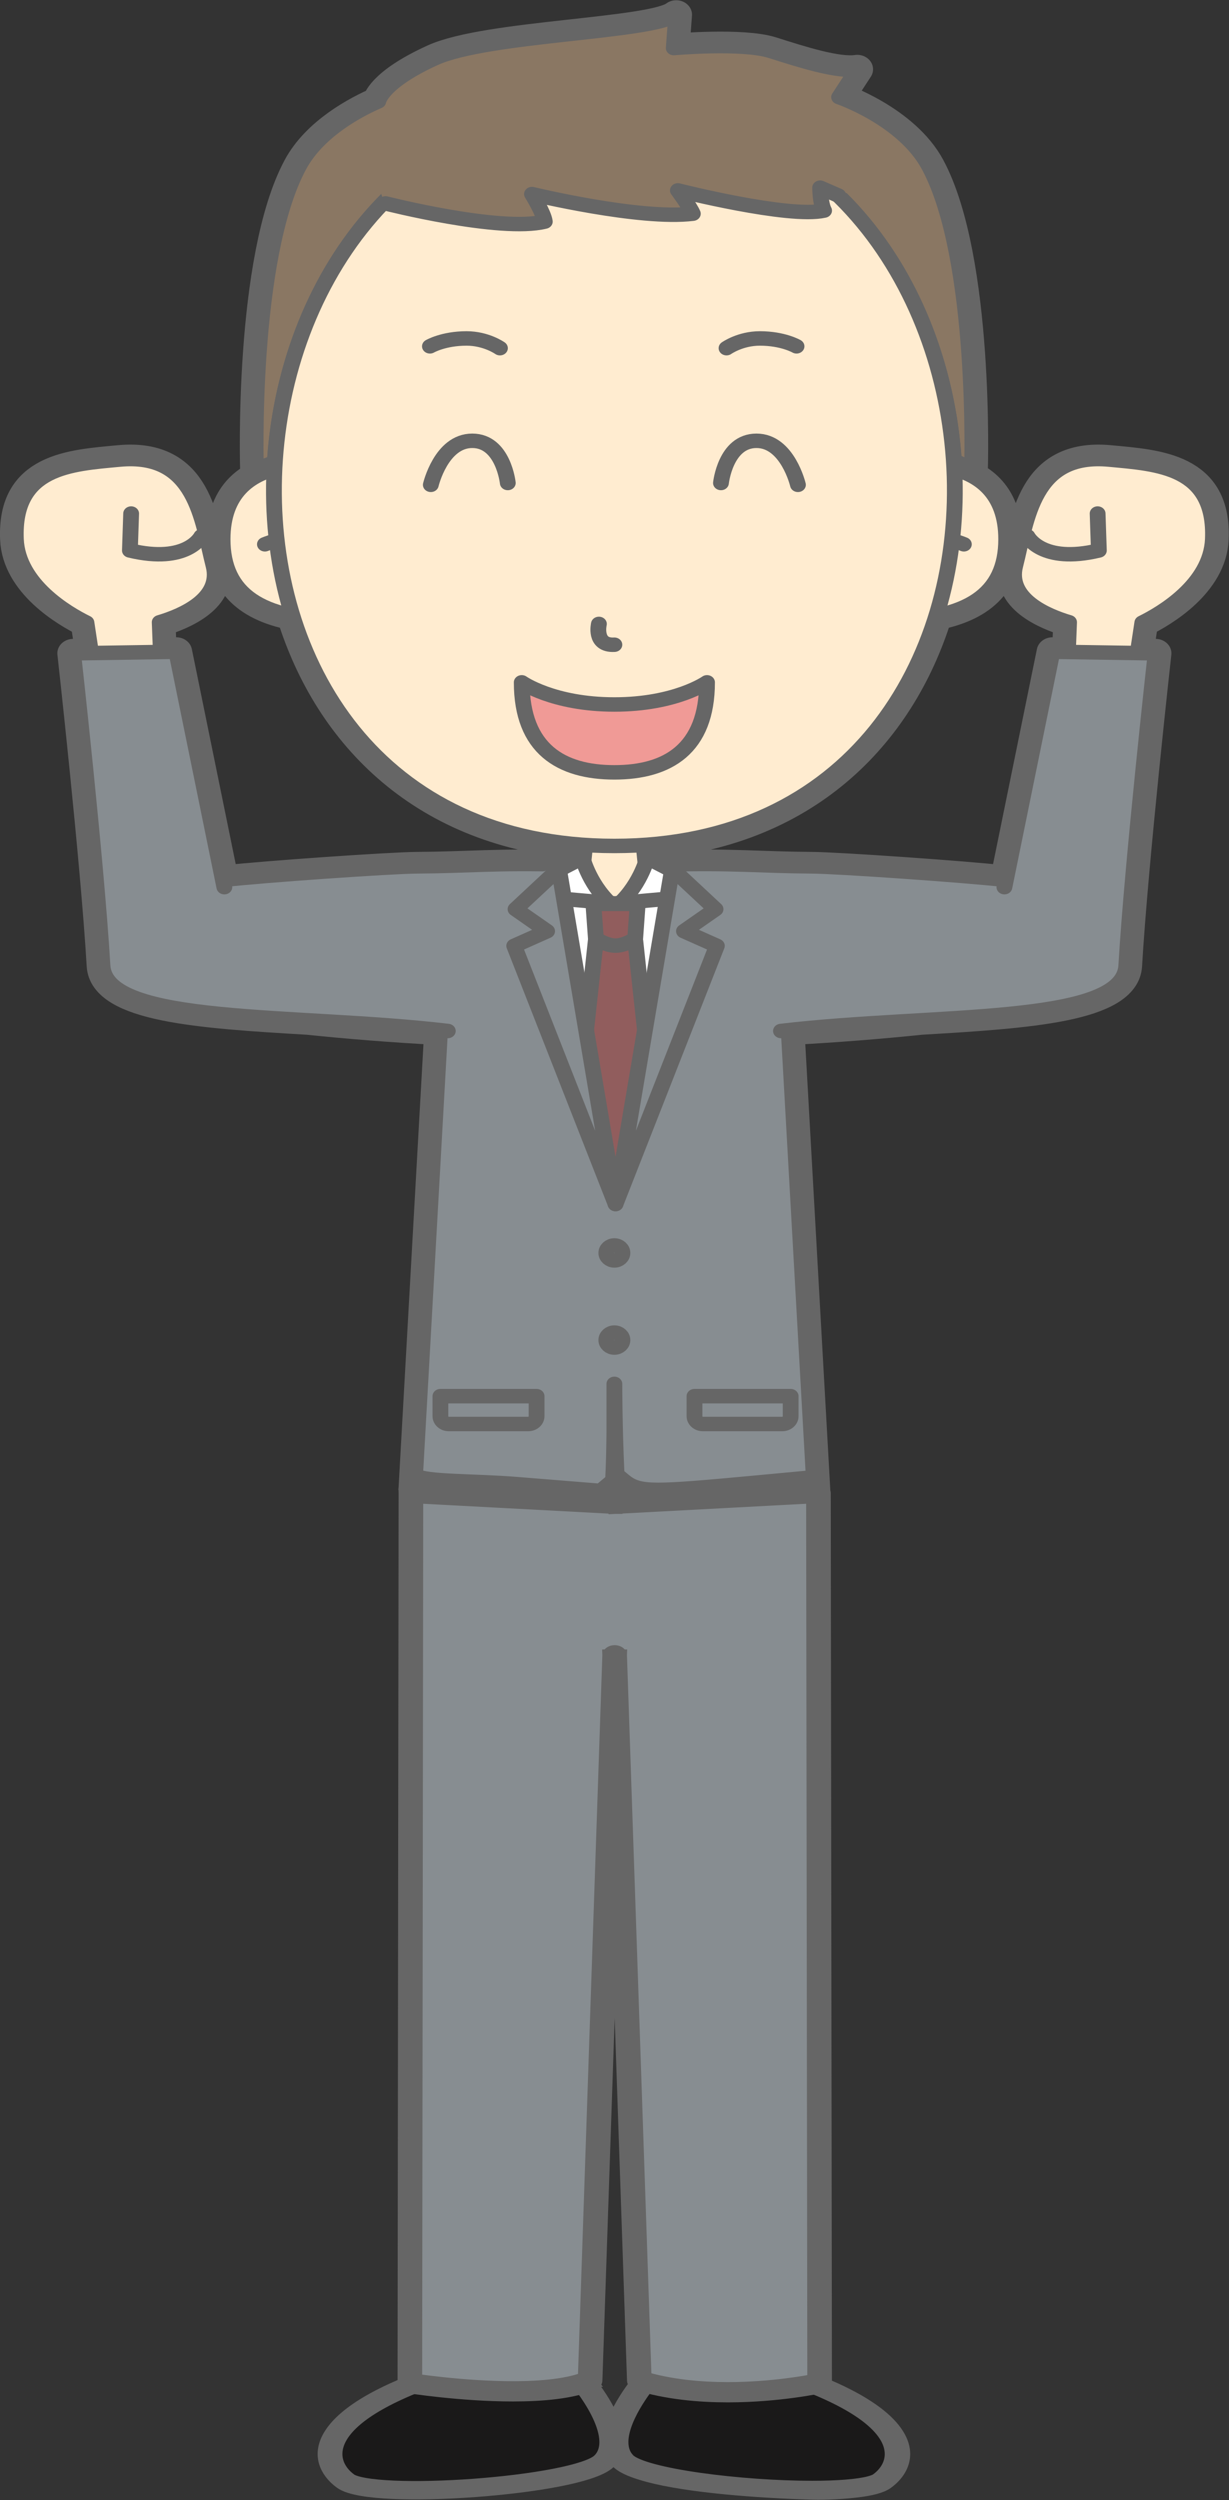 <?xml version="1.0" encoding="UTF-8" standalone="no"?>
<svg
   xmlns:dc="http://purl.org/dc/elements/1.1/"
   xmlns:cc="http://creativecommons.org/ns#"
   xmlns:rdf="http://www.w3.org/1999/02/22-rdf-syntax-ns#"
   xmlns:svg="http://www.w3.org/2000/svg"
   xmlns="http://www.w3.org/2000/svg"
   version="1.1"
   id="svg5653"
   viewBox="0 0 726.303 1477.319"
   height="416.932mm"
   width="204.979mm">
  <rect x="0" y="0" width="726.303" height="1477.319" fill="#333333" stroke="none"/>
  <defs
     id="defs5655">
    <clipPath
       id="Clip_1">
      <path
         d="m 324,-9.971 0,422.471 -328,0 0,-422.471 328,0 z"
         id="path6546" />
    </clipPath>
    <clipPath
       id="Clip_1-0">
      <path
         d="m 0.06,0.872 189.44,0 0,377.068 -189.44,0 z"
         id="path7146" />
    </clipPath>
    <clipPath
       id="Clip_2">
      <path
         d="m 0.06,0.872 189.44,0 0,377.068 -189.44,0 z"
         id="path7149" />
    </clipPath>
    <clipPath
       id="Clip_3">
      <path
         d="m 0.06,0.872 189.44,0 0,377.068 -189.44,0 z"
         id="path7152" />
    </clipPath>
    <clipPath
       id="Clip_1-74">
      <path
         id="path4391"
         d="m 324,-9.971 0,422.471 -328,0 0,-422.471 328,0 z" />
    </clipPath>
    <clipPath
       id="Clip_1-7">
      <path
         d="m 0.06,0.872 189.44,0 0,377.068 -189.44,0 z"
         id="path5423" />
    </clipPath>
    <clipPath
       id="Clip_2-0">
      <path
         d="m 0.06,0.872 189.44,0 0,377.068 -189.44,0 z"
         id="path5426" />
    </clipPath>
    <clipPath
       id="Clip_3-7">
      <path
         d="m 0.06,0.872 189.44,0 0,377.068 -189.44,0 z"
         id="path5429" />
    </clipPath>
  </defs>
  <g
     transform="translate(1573.195,-81.007)"
     id="layer1">
    <g
       transform="translate(-738.6,290.672)"
       id="g7617">
      <g
         transform="matrix(0.564,0,0,0.534,32.673,191.408)"
         id="g5641">
        <g
           id="Layer_1-4"
           transform="translate(-703.424,-191.242)">
          <g
             id="g5432"
             clip-path="url(#Clip_1-7)"
             transform="matrix(3.55,0,0,3.032,-119.495,-415.628)" />
          <g
             transform="matrix(2.333,0,0,2.138,-603.281,638.438)"
             id="g7931">
            <g
               id="Layer_1"
               transform="matrix(1.773,0,0,1.872,-104.156,-561.432)">
              <g
                 id="g6549"
                 clip-path="url(#Clip_1)">
                <path
                   id="path6551"
                   d="m 158.531,395.631 0,-12.455 c 0.001,0.464 0.008,5.593 0.158,12.454 z m 125.4,-268.038 c -19.534,-2.008 -20.897,16.688 -23.861,29.364 -2.127,9.099 7.842,13.718 13.643,15.602 l -0.295,8.225 -3.918,-0.067 -11.8,63.123 c -0.096,-0.015 -0.19,-0.04 -0.288,-0.053 -10.01,-1.24 -42.35,-3.692 -48.939,-3.731 -12.932,-0.077 -20.141,-1.028 -37.071,-0.482 l 0.694,1.059 -5.23,-2.954 c 0,0 -0.139,0.589 -0.454,1.543 l -0.475,-5.084 c 40.398,-2.936 64.607,-29.931 74.138,-63.384 11.887,-2.596 17.709,-9.378 17.709,-21.143 0,-12.332 -6.428,-17.419 -13.139,-19.376 -0.035,-0.814 -0.077,-1.629 -0.126,-2.442 0,0.006 0.001,0.012 0.001,0.018 2.962,1.56 4.622,2.418 4.622,2.418 0,0 1.676,-58.173 -10.885,-83.717 -6.423,-13.064 -22.798,-19.134 -22.798,-19.134 l 4.599,-7.7 c -5.095,0.84 -14.56,-2.516 -21.839,-5.031 -7.281,-2.516 -24.645,-0.839 -24.645,-0.839 l 0.621,-9.224 C 168.371,9.617 126.456,9.982 112.954,16.69 99.453,23.396 98.726,28.542 98.726,28.542 93.81,30.868 83.419,36.728 78.608,46.512 66.047,72.056 67.724,130.229 67.724,130.229 c 0,0 1.726,-0.685 4.795,-1.937 -0.037,0.647 -0.072,1.295 -0.1,1.943 -6.711,1.957 -13.138,7.044 -13.138,19.376 0,11.765 5.823,18.547 17.708,21.142 9.531,33.454 33.741,60.449 74.138,63.385 l -0.418,4.475 c -0.177,-0.584 -0.26,-0.934 -0.26,-0.934 l -5.628,3.179 0.842,-1.284 c -16.932,-0.546 -24.14,0.405 -37.072,0.482 -6.59,0.039 -38.928,2.491 -48.938,3.731 -0.098,0.013 -0.192,0.038 -0.289,0.053 l -11.8,-63.123 -3.918,0.067 -0.294,-8.225 c 5.8,-1.884 15.769,-6.503 13.642,-15.602 -2.964,-12.676 -4.327,-31.372 -23.86,-29.364 -12.281,1.262 -26.974,2.061 -26.212,21.99 0.479,12.515 12.952,20.436 17.875,23.084 l 1.17,8.416 -4.541,0.077 c 0,0 5.874,57.418 7.432,86.364 0.621,11.548 24.554,13.343 52.019,15.092 10.077,1.142 21.557,2.163 33.491,2.841 l -7.577,147.323 c 0,0 1.589,0.22 4.183,0.544 l -3.28,237.487 22.167,0.339 24.43,-207.974 4.24,-1.578 4.241,1.578 24.431,207.974 22.168,-0.339 -3.28,-237.487 c 2.593,-0.324 4.181,-0.544 4.181,-0.544 l -7.577,-147.323 c 11.935,-0.678 23.415,-1.699 33.492,-2.841 27.465,-1.749 51.398,-3.544 52.02,-15.092 1.558,-28.946 7.432,-86.364 7.432,-86.364 l -4.541,-0.077 1.17,-8.416 c 4.923,-2.648 17.395,-10.569 17.875,-23.084 0.761,-19.929 -13.931,-20.728 -26.212,-21.99 M 100.853,677.981 c -6.641,6.327 -2.546,8.354 -2.546,8.354 l 31.846,0 0,-14.285 c 0,0 -20.955,-2.018 -29.3,5.931 m 115.944,0 c -8.346,-7.949 -29.301,-5.931 -29.301,-5.931 l 0,14.285 31.847,0 c 0,0 4.094,-2.027 -2.546,-8.354"
                   style="fill:#666666" />
                <path
                   id="path6553"
                   d="m 158.531,395.631 0,-12.455 c 0.001,0.464 0.008,5.593 0.158,12.454 l -0.158,10e-4 z m 125.4,-268.038 c -19.534,-2.008 -20.897,16.688 -23.861,29.364 -2.127,9.099 7.842,13.718 13.643,15.602 l -0.295,8.225 -3.918,-0.067 -11.8,63.123 c -0.096,-0.015 -0.19,-0.04 -0.288,-0.053 -10.01,-1.24 -42.35,-3.692 -48.939,-3.731 -12.932,-0.077 -20.141,-1.028 -37.071,-0.482 l 0.694,1.059 -5.23,-2.954 c 0,0 -0.139,0.589 -0.454,1.543 l -0.475,-5.084 c 40.398,-2.936 64.607,-29.931 74.138,-63.384 11.887,-2.596 17.709,-9.378 17.709,-21.143 0,-12.332 -6.428,-17.419 -13.139,-19.376 -0.035,-0.814 -0.077,-1.629 -0.126,-2.442 0,0.006 0.001,0.012 0.001,0.018 2.962,1.56 4.622,2.418 4.622,2.418 0,0 1.676,-58.173 -10.885,-83.717 -6.423,-13.064 -22.798,-19.134 -22.798,-19.134 l 4.599,-7.7 c -5.095,0.84 -14.56,-2.516 -21.839,-5.031 -7.281,-2.516 -24.645,-0.839 -24.645,-0.839 l 0.621,-9.224 C 168.371,9.617 126.456,9.982 112.954,16.69 99.453,23.396 98.726,28.542 98.726,28.542 93.81,30.868 83.419,36.728 78.608,46.512 66.047,72.056 67.724,130.229 67.724,130.229 c 0,0 1.726,-0.685 4.795,-1.937 -0.037,0.647 -0.072,1.295 -0.1,1.943 -6.711,1.957 -13.138,7.044 -13.138,19.376 0,11.765 5.823,18.547 17.708,21.142 9.531,33.454 33.741,60.449 74.138,63.385 l -0.418,4.475 c -0.177,-0.584 -0.26,-0.934 -0.26,-0.934 l -5.628,3.179 0.842,-1.284 c -16.932,-0.546 -24.14,0.405 -37.072,0.482 -6.59,0.039 -38.928,2.491 -48.938,3.731 -0.098,0.013 -0.192,0.038 -0.289,0.053 l -11.8,-63.123 -3.918,0.067 -0.294,-8.225 c 5.8,-1.884 15.769,-6.503 13.642,-15.602 -2.964,-12.676 -4.327,-31.372 -23.86,-29.364 -12.281,1.262 -26.974,2.061 -26.212,21.99 0.479,12.515 12.952,20.436 17.875,23.084 l 1.17,8.416 -4.541,0.077 c 0,0 5.874,57.418 7.432,86.364 0.621,11.548 24.554,13.343 52.019,15.092 10.077,1.142 21.557,2.163 33.491,2.841 l -7.577,147.323 c 0,0 1.589,0.22 4.183,0.544 l -3.28,237.487 22.167,0.339 24.43,-207.974 4.24,-1.578 4.241,1.578 24.431,207.974 22.168,-0.339 -3.28,-237.487 c 2.593,-0.324 4.181,-0.544 4.181,-0.544 l -7.577,-147.323 c 11.935,-0.678 23.415,-1.699 33.492,-2.841 27.465,-1.749 51.398,-3.544 52.02,-15.092 1.558,-28.946 7.432,-86.364 7.432,-86.364 l -4.541,-0.077 1.17,-8.416 c 4.923,-2.648 17.395,-10.569 17.875,-23.084 0.761,-19.929 -13.931,-20.728 -26.212,-21.99 z M 100.853,677.981 c -6.641,6.327 -2.546,8.354 -2.546,8.354 l 31.846,0 0,-14.285 c 0,0 -20.955,-2.018 -29.3,5.931 z m 115.944,0 c -8.346,-7.949 -29.301,-5.931 -29.301,-5.931 l 0,14.285 31.847,0 c 0,0 4.094,-2.027 -2.546,-8.354 z"
                   style="fill-opacity:0;stroke:#666666;stroke-width:8;stroke-linecap:round;stroke-linejoin:round" />
                <path
                   id="path6555"
                   d="m 56.994,156.957 c -2.964,-12.676 -4.327,-31.372 -23.86,-29.364 -12.281,1.262 -26.974,2.061 -26.212,21.99 0.479,12.515 12.952,20.436 17.875,23.084 l 2.022,14.539 17.091,0.957 -0.558,-15.604 c 5.8,-1.884 15.769,-6.503 13.642,-15.602"
                   style="fill:#ffecd0" />
                <path
                   id="path6557"
                   d="m 56.994,156.957 c -2.964,-12.676 -4.327,-31.372 -23.86,-29.364 -12.281,1.262 -26.974,2.061 -26.212,21.99 0.479,12.515 12.952,20.436 17.875,23.084 l 2.022,14.539 17.091,0.957 -0.558,-15.604 c 5.8,-1.884 15.769,-6.503 13.642,-15.602 z"
                   style="fill-opacity:0;stroke:#666666;stroke-width:4;stroke-linecap:round;stroke-linejoin:round" />
                <path
                   id="path6559"
                   d="m 53.885,148.806 c 0,0 -3.586,7.7 -18.08,3.909 l 0.314,-10.205"
                   style="fill:#ffecd0" />
                <path
                   id="path6561"
                   d="m 53.885,148.806 c 0,0 -3.586,7.7 -18.08,3.909 l 0.314,-10.205"
                   style="fill-opacity:0;stroke:#666666;stroke-width:4;stroke-linecap:round;stroke-linejoin:round" />
                <path
                   id="path6563"
                   d="m 283.931,127.593 c -19.534,-2.008 -20.897,16.688 -23.861,29.364 -2.127,9.099 7.842,13.718 13.642,15.602 l -0.558,15.604 17.092,-0.957 2.022,-14.539 c 4.923,-2.648 17.395,-10.569 17.875,-23.084 0.761,-19.929 -13.931,-20.728 -26.212,-21.99"
                   style="fill:#ffecd0" />
                <path
                   id="path6565"
                   d="m 283.931,127.593 c -19.534,-2.008 -20.897,16.688 -23.861,29.364 -2.127,9.099 7.842,13.718 13.642,15.602 l -0.558,15.604 17.092,-0.957 2.022,-14.539 c 4.923,-2.648 17.395,-10.569 17.875,-23.084 0.761,-19.929 -13.931,-20.728 -26.212,-21.99 z"
                   style="fill-opacity:0;stroke:#666666;stroke-width:4;stroke-linecap:round;stroke-linejoin:round" />
                <path
                   id="path6567"
                   d="m 263.18,148.806 c 0,0 3.586,7.7 18.08,3.909 l -0.315,-10.205"
                   style="fill:#ffecd0" />
                <path
                   id="path6569"
                   d="m 263.18,148.806 c 0,0 3.586,7.7 18.08,3.909 l -0.315,-10.205"
                   style="fill-opacity:0;stroke:#666666;stroke-width:4;stroke-linecap:round;stroke-linejoin:round" />
                <path
                   id="path6571"
                   d="m 150.575,240.065 1.468,-15.74 6.488,-4.279 6.49,4.279 1.469,15.74 11.243,2.523 c 0,0 1.925,9.067 -19.202,9.067 -21.124,0 -19.2,-9.067 -19.2,-9.067 z"
                   style="fill:#ffecd0" />
                <path
                   id="path6573"
                   d="m 150.575,240.065 1.468,-15.74 6.488,-4.279 6.49,4.279 1.469,15.74 11.243,2.523 c 0,0 1.925,9.067 -19.202,9.067 -21.124,0 -19.2,-9.067 -19.2,-9.067 l 11.244,-2.523 z"
                   style="fill-opacity:0;stroke:#666666;stroke-width:4;stroke-linecap:round;stroke-linejoin:round" />
                <path
                   id="path6575"
                   d="M 238.257,46.512 C 231.834,33.448 215.459,27.378 215.459,27.378 l 4.599,-7.7 c -5.095,0.84 -14.56,-2.516 -21.839,-5.031 -7.281,-2.516 -24.645,-0.839 -24.645,-0.839 l 0.621,-9.224 C 168.371,9.617 126.456,9.982 112.954,16.69 99.453,23.396 98.726,28.542 98.726,28.542 93.81,30.868 83.419,36.728 78.608,46.512 66.047,72.056 67.724,130.229 67.724,130.229 c 0,0 1.726,-0.685 4.795,-1.937 2.863,-49.736 32.882,-98.219 86.012,-98.219 52.962,0 82.96,48.173 85.989,97.738 2.962,1.56 4.622,2.418 4.622,2.418 0,0 1.676,-58.173 -10.885,-83.717"
                   style="fill:#8a7763" />
                <path
                   id="path6577"
                   d="M 238.257,46.512 C 231.834,33.448 215.459,27.378 215.459,27.378 l 4.599,-7.7 c -5.095,0.84 -14.56,-2.516 -21.839,-5.031 -7.281,-2.516 -24.645,-0.839 -24.645,-0.839 l 0.621,-9.224 C 168.371,9.617 126.456,9.982 112.954,16.69 99.453,23.396 98.726,28.542 98.726,28.542 93.81,30.868 83.419,36.728 78.608,46.512 66.047,72.056 67.724,130.229 67.724,130.229 c 0,0 1.726,-0.685 4.795,-1.937 2.863,-49.736 32.882,-98.219 86.012,-98.219 52.962,0 82.96,48.173 85.989,97.738 2.962,1.56 4.622,2.418 4.622,2.418 0,0 1.676,-58.173 -10.885,-83.717 z"
                   style="fill-opacity:0;stroke:#666666;stroke-width:4;stroke-linecap:round;stroke-linejoin:round" />
                <path
                   id="path6579"
                   d="m 87.423,129.694 c 0,0 -28.142,-5.89 -28.142,19.917 0,15.182 9.689,22.075 29.607,22.364"
                   style="fill:#ffecd0" />
                <path
                   id="path6581"
                   d="m 87.423,129.694 c 0,0 -28.142,-5.89 -28.142,19.917 0,15.182 9.689,22.075 29.607,22.364"
                   style="fill-opacity:0;stroke:#666666;stroke-width:4;stroke-linecap:round;stroke-linejoin:round" />
                <path
                   id="path6583"
                   d="m 70.005,151.008 c 0,0 3.689,-1.727 7.205,-1.706"
                   style="fill:#ffecd0" />
                <path
                   id="path6585"
                   d="m 70.005,151.008 c 0,0 3.689,-1.727 7.205,-1.706"
                   style="fill-opacity:0;stroke:#666666;stroke-width:4;stroke-linecap:round;stroke-linejoin:round" />
                <path
                   id="path6587"
                   d="m 229.642,129.694 c 0,0 28.142,-5.89 28.142,19.917 0,15.182 -9.688,22.075 -29.606,22.364"
                   style="fill:#ffecd0" />
                <path
                   id="path6589"
                   d="m 229.642,129.694 c 0,0 28.142,-5.89 28.142,19.917 0,15.182 -9.688,22.075 -29.606,22.364"
                   style="fill-opacity:0;stroke:#666666;stroke-width:4;stroke-linecap:round;stroke-linejoin:round" />
                <path
                   id="path6591"
                   d="m 247.061,151.008 c 0,0 -3.69,-1.727 -7.206,-1.706"
                   style="fill:#ffecd0" />
                <path
                   id="path6593"
                   d="m 247.061,151.008 c 0,0 -3.69,-1.727 -7.206,-1.706"
                   style="fill-opacity:0;stroke:#666666;stroke-width:4;stroke-linecap:round;stroke-linejoin:round" />
                <path
                   id="path6595"
                   d="m 158.531,234.411 c -120.758,0 -109.074,-204.338 0,-204.338 109.077,0 120.761,204.338 0,204.338"
                   style="fill:#ffecd0" />
                <path
                   id="path6597"
                   d="m 158.531,234.411 c -120.758,0 -109.074,-204.338 0,-204.338 109.077,0 120.761,204.338 0,204.338 z"
                   style="fill-opacity:0;stroke:#666666;stroke-width:4;stroke-linecap:round;stroke-linejoin:round" />
                <path
                   id="path6599"
                   d="m 154.613,173.025 c 0,0 -1.333,6.086 3.919,5.748"
                   style="fill-opacity:0;stroke:#666666;stroke-width:4;stroke-linecap:round;stroke-linejoin:round" />
                <path
                   id="path6601"
                   d="m 158.531,195.299 c -15.567,0 -23.467,-6.122 -23.467,-6.122 0,18.421 10,24.888 23.467,24.888 13.469,0 23.469,-6.467 23.469,-24.888 0,0 -7.898,6.122 -23.469,6.122"
                   style="fill:#f09a96" />
                <path
                   id="path6603"
                   d="m 158.531,195.299 c -15.567,0 -23.467,-6.122 -23.467,-6.122 0,18.421 10,24.888 23.467,24.888 13.469,0 23.469,-6.467 23.469,-24.888 0,0 -7.898,6.122 -23.469,6.122 z"
                   style="fill-opacity:0;stroke:#666666;stroke-width:4;stroke-linecap:round;stroke-linejoin:round" />
                <path
                   id="path6605"
                   d="m 205.99,426.089 -2.792,-30.84 -44.667,0.382 -44.665,-0.382 -2.793,30.84 -3.379,244.722 22.167,0.339 24.43,-207.974 4.24,-1.578 4.241,1.578 24.431,207.974 22.168,-0.339 z"
                   style="fill:#878d91" />
                <path
                   id="path6607"
                   d="m 205.99,426.089 -2.792,-30.84 -44.667,0.382 -44.665,-0.382 -2.793,30.84 -3.379,244.722 22.167,0.339 24.43,-207.974 4.24,-1.578 4.241,1.578 24.431,207.974 22.168,-0.339 -3.381,-244.722 z"
                   style="fill-opacity:0;stroke:#666666;stroke-width:4;stroke-linecap:round;stroke-linejoin:round" />
                <path
                   id="path6609"
                   d="m 115.686,259.835 -8.895,172.945 c 0,0 43.282,5.978 47.512,1.901 4.228,-4.077 4.228,-38.77 4.228,-38.77 l 0,-12.77 c 0,0 0,47.463 4.231,51.54 4.228,4.077 47.51,-1.901 47.51,-1.901 l -8.894,-172.945"
                   style="fill:#878d91" />
                <path
                   id="path6611"
                   d="m 115.686,259.835 -8.895,172.945 c 0,0 43.282,5.978 47.512,1.901 4.228,-4.077 4.228,-38.77 4.228,-38.77 l 0,-12.77 c 0,0 0,47.463 4.231,51.54 4.228,4.077 47.51,-1.901 47.51,-1.901 l -8.894,-172.945"
                   style="fill-opacity:0;stroke:#666666;stroke-width:4;stroke-linecap:round;stroke-linejoin:round" />
                <path
                   id="path6613"
                   d="m 145.663,239.574 c -16.932,-0.546 -24.14,0.405 -37.072,0.482 -6.59,0.039 -38.928,2.491 -48.938,3.731 -12.445,1.542 -16.728,25.021 -14.746,32.176 0.595,2.15 33.63,7.535 70.656,9.563"
                   style="fill:#878d91" />
                <path
                   id="path6615"
                   d="m 145.663,239.574 c -16.932,-0.546 -24.14,0.405 -37.072,0.482 -6.59,0.039 -38.928,2.491 -48.938,3.731 -12.445,1.542 -16.728,25.021 -14.746,32.176 0.595,2.15 33.63,7.535 70.656,9.563"
                   style="fill-opacity:0;stroke:#666666;stroke-width:4;stroke-linecap:round;stroke-linejoin:round" />
                <path
                   id="path6617"
                   d="m 59.732,245.807 -12.168,-65.09 -26.138,0.443 c 0,0 5.874,57.418 7.432,86.364 0.886,16.463 49.143,13.105 87.478,18.048"
                   style="fill:#878d91" />
                <path
                   id="path6619"
                   d="m 59.732,245.807 -12.168,-65.09 -26.138,0.443 c 0,0 5.874,57.418 7.432,86.364 0.886,16.463 49.143,13.105 87.478,18.048"
                   style="fill-opacity:0;stroke:#666666;stroke-width:4;stroke-linecap:round;stroke-linejoin:round" />
                <path
                   id="path6621"
                   d="m 171.402,239.574 c 16.93,-0.546 24.139,0.405 37.071,0.482 6.589,0.039 38.929,2.491 48.939,3.731 12.443,1.542 16.727,25.021 14.745,32.176 -0.595,2.15 -33.63,7.535 -70.656,9.563"
                   style="fill:#878d91" />
                <path
                   id="path6623"
                   d="m 171.402,239.574 c 16.93,-0.546 24.139,0.405 37.071,0.482 6.589,0.039 38.929,2.491 48.939,3.731 12.443,1.542 16.727,25.021 14.745,32.176 -0.595,2.15 -33.63,7.535 -70.656,9.563"
                   style="fill-opacity:0;stroke:#666666;stroke-width:4;stroke-linecap:round;stroke-linejoin:round" />
                <path
                   id="path6625"
                   d="m 257.332,245.807 12.168,-65.09 26.139,0.443 c 0,0 -5.874,57.418 -7.432,86.364 -0.887,16.463 -49.144,13.105 -87.478,18.048"
                   style="fill:#878d91" />
                <path
                   id="path6627"
                   d="m 257.332,245.807 12.168,-65.09 26.139,0.443 c 0,0 -5.874,57.418 -7.432,86.364 -0.887,16.463 -49.144,13.105 -87.478,18.048"
                   style="fill-opacity:0;stroke:#666666;stroke-width:4;stroke-linecap:round;stroke-linejoin:round" />
                <path
                   id="path6629"
                   d="m 112.032,134.565 c 0,0 2.625,-12.172 10.5,-12.172 7.875,0 9,11.664 9,11.664"
                   style="fill-opacity:0;stroke:#666666;stroke-width:4;stroke-linecap:round;stroke-linejoin:round" />
                <path
                   id="path6631"
                   d="m 205.031,134.565 c 0,0 -2.625,-12.172 -10.5,-12.172 -7.875,0 -9,11.664 -9,11.664"
                   style="fill-opacity:0;stroke:#666666;stroke-width:4;stroke-linecap:round;stroke-linejoin:round" />
                <path
                   id="path6633"
                   d="m 100.579,56.758 c 0,0 29.078,8.071 40.328,5.028 -0.254,-2.337 -3.25,-7.608 -3.25,-7.608 0,0 27.357,7.228 40.749,5.423 -0.752,-1.99 -3.789,-6.437 -3.789,-6.437 0,0 28.14,7.788 37.039,5.579 -1,-2.029 -1,-6.34 -1,-6.34 l 15.75,3.551 c 0,0 -16.666,-41.145 -85.832,-29.07 -53.516,9.342 -39.995,29.874 -39.995,29.874"
                   style="fill:#8a7763" />
                <path
                   id="path6635"
                   d="m 100.579,56.758 c 0,0 29.078,8.071 40.328,5.028 -0.254,-2.337 -3.25,-7.608 -3.25,-7.608 0,0 27.357,7.228 40.749,5.423 -0.752,-1.99 -3.789,-6.437 -3.789,-6.437 0,0 28.14,7.788 37.039,5.579 -1,-2.029 -1,-6.34 -1,-6.34 l 4.603,2.184"
                   style="fill:#8a7763" />
                <path
                   id="path6637"
                   d="m 100.579,56.758 c 0,0 29.078,8.071 40.328,5.028 -0.254,-2.337 -3.25,-7.608 -3.25,-7.608 0,0 27.357,7.228 40.749,5.423 -0.752,-1.99 -3.789,-6.437 -3.789,-6.437 0,0 28.14,7.788 37.039,5.579 -1,-2.029 -1,-6.34 -1,-6.34 l 4.603,2.184"
                   style="fill-opacity:0;stroke:#666666;stroke-width:4;stroke-linecap:round;stroke-linejoin:round" />
                <path
                   id="path6639"
                   d="m 111.806,96.273 c 0,0 3.435,-2.18 9.284,-2.18 4.983,0 8.452,2.688 8.452,2.688"
                   style="fill-opacity:0;stroke:#666666;stroke-width:4;stroke-linecap:round;stroke-linejoin:round" />
                <path
                   id="path6641"
                   d="m 204.674,96.273 c 0,0 -3.434,-2.18 -9.283,-2.18 -4.985,0 -8.453,2.688 -8.453,2.688"
                   style="fill-opacity:0;stroke:#666666;stroke-width:4;stroke-linecap:round;stroke-linejoin:round" />
                <path
                   id="path6643"
                   d="m 150.449,237.679 c 0,0 1.921,8.264 8.208,13.798 0,0 -5.763,-2.692 -7.859,-0.757 -2.095,1.936 -10.479,7.259 -10.479,7.259 l 4.192,-16.946 z"
                   style="fill:#ffffff" />
                <path
                   id="path6645"
                   d="m 150.449,237.679 c 0,0 1.921,8.264 8.208,13.798 0,0 -5.763,-2.692 -7.859,-0.757 -2.095,1.936 -10.479,7.259 -10.479,7.259 l 4.192,-16.946 5.938,-3.354 z"
                   style="fill-opacity:0;stroke:#666666;stroke-width:4;stroke-linecap:round;stroke-linejoin:round" />
                <path
                   id="path6647"
                   d="m 166.866,237.679 c 0,0 -1.921,8.264 -8.209,13.798 0,0 5.764,-2.692 7.86,-0.757 2.095,1.936 10.479,7.259 10.479,7.259 l -4.191,-16.946 z"
                   style="fill:#ffffff" />
                <path
                   id="path6649"
                   d="m 166.866,237.679 c 0,0 -1.921,8.264 -8.209,13.798 0,0 5.764,-2.692 7.86,-0.757 2.095,1.936 10.479,7.259 10.479,7.259 l -4.191,-16.946 -5.939,-3.354 z"
                   style="fill-opacity:0;stroke:#666666;stroke-width:4;stroke-linecap:round;stroke-linejoin:round" />
                <path
                   id="path6651"
                   d="m 152.01,314.568 -12.948,-66.144 19.596,1.881 19.345,-1.881 -12.95,66.144 z"
                   style="fill:#ffffff" />
                <path
                   id="path6653"
                   d="m 152.01,314.568 -12.948,-66.144 19.596,1.881 19.345,-1.881 -12.95,66.144 -13.043,0 z"
                   style="fill-opacity:0;stroke:#666666;stroke-width:4;stroke-linecap:round;stroke-linejoin:round" />
                <path
                   id="path6655"
                   d="m 124.188,285.96 10,-42.549 c 4.713,-0.595 6.671,-2.702 9.704,-2.703 l 14.639,84.085 14.642,-84.085 c 3.031,0.001 4.989,2.108 9.702,2.703 l 10,42.549 1.307,10.261 -35.358,33.223 z"
                   style="fill:#878d91" />
                <path
                   id="path6657"
                   d="m 156.49,346.939 c 0,1.146 0.914,2.071 2.041,2.071 1.127,0 2.041,-0.925 2.041,-2.071 0,-1.143 -0.914,-2.07 -2.041,-2.07 -1.127,0 -2.041,0.927 -2.041,2.07"
                   style="fill:#878d91" />
                <path
                   id="path6659"
                   d="m 156.49,346.939 c 0,1.146 0.914,2.071 2.041,2.071 1.127,0 2.041,-0.925 2.041,-2.071 0,-1.143 -0.914,-2.07 -2.041,-2.07 -1.127,0 -2.041,0.927 -2.041,2.07 z"
                   style="fill-opacity:0;stroke:#666666;stroke-width:4;stroke-linecap:round;stroke-linejoin:round" />
                <path
                   id="path6661"
                   d="m 156.49,371.031 c 0,1.144 0.914,2.07 2.041,2.07 1.127,0 2.041,-0.926 2.041,-2.07 0,-1.144 -0.914,-2.071 -2.041,-2.071 -1.127,0 -2.041,0.927 -2.041,2.071"
                   style="fill:#878d91" />
                <path
                   id="path6663"
                   d="m 156.49,371.031 c 0,1.144 0.914,2.07 2.041,2.07 1.127,0 2.041,-0.926 2.041,-2.07 0,-1.144 -0.914,-2.071 -2.041,-2.071 -1.127,0 -2.041,0.927 -2.041,2.071 z"
                   style="fill-opacity:0;stroke:#666666;stroke-width:4;stroke-linecap:round;stroke-linejoin:round" />
                <path
                   id="path6665"
                   d="m 153.807,260.709 5.017,-0.365 5.018,0.365 3.344,33.909 -8.362,36.255 -8.361,-36.255 z"
                   style="fill:#915d5d" />
                <path
                   id="path6667"
                   d="m 153.807,260.709 5.017,-0.365 5.018,0.365 3.344,33.909 -8.362,36.255 -8.361,-36.255 3.344,-33.909 z"
                   style="fill-opacity:0;stroke:#666666;stroke-width:4;stroke-linecap:round;stroke-linejoin:round" />
                <path
                   id="path6669"
                   d="m 164.438,250.432 -0.639,9.636 c 0,0 -2.594,1.902 -4.975,1.902 -2.381,0 -4.974,-1.902 -4.974,-1.902 l -0.64,-9.636 z"
                   style="fill:#915d5d" />
                <path
                   id="path6671"
                   d="m 164.438,250.432 -0.639,9.636 c 0,0 -2.594,1.902 -4.975,1.902 -2.381,0 -4.974,-1.902 -4.974,-1.902 l -0.64,-9.636 11.228,0 z"
                   style="fill-opacity:0;stroke:#666666;stroke-width:4;stroke-linecap:round;stroke-linejoin:round" />
                <path
                   id="path6673"
                   d="m 173.173,240.708 10.985,11.183 -8,6.086 8.333,4.057 -25.667,71.386 z"
                   style="fill:#878d91" />
                <path
                   id="path6675"
                   d="m 173.173,240.708 10.985,11.183 -8,6.086 8.333,4.057 -25.667,71.386 14.349,-92.712 z"
                   style="fill-opacity:0;stroke:#666666;stroke-width:4;stroke-linecap:round;stroke-linejoin:round" />
                <path
                   id="path6677"
                   d="m 203.187,386.539 0,5.537 c 0,1.193 -0.953,2.16 -2.128,2.16 l -20.106,0 c -1.176,0 -2.129,-0.967 -2.129,-2.16 l 0,-5.537 z"
                   style="fill:#878d91" />
                <path
                   id="path6679"
                   d="m 203.187,386.539 0,5.537 c 0,1.193 -0.953,2.16 -2.128,2.16 l -20.106,0 c -1.176,0 -2.129,-0.967 -2.129,-2.16 l 0,-5.537 24.363,0 z"
                   style="fill-opacity:0;stroke:#666666;stroke-width:4;stroke-linecap:round;stroke-linejoin:round" />
                <path
                   id="path6681"
                   d="m 114.462,386.539 0,5.537 c 0,1.193 0.953,2.16 2.129,2.16 l 20.105,0 c 1.176,0 2.129,-0.967 2.129,-2.16 l 0,-5.537 z"
                   style="fill:#878d91" />
                <path
                   id="path6683"
                   d="m 114.462,386.539 0,5.537 c 0,1.193 0.953,2.16 2.129,2.16 l 20.105,0 c 1.176,0 2.129,-0.967 2.129,-2.16 l 0,-5.537 -24.363,0 z"
                   style="fill-opacity:0;stroke:#666666;stroke-width:4;stroke-linecap:round;stroke-linejoin:round" />
                <path
                   id="path6685"
                   d="m 144.477,240.708 -10.986,11.183 8,6.086 -8.333,4.057 25.666,71.386 z"
                   style="fill:#878d91" />
                <path
                   id="path6687"
                   d="m 144.477,240.708 -10.986,11.183 8,6.086 -8.333,4.057 25.666,71.386 -14.347,-92.712 z"
                   style="fill-opacity:0;stroke:#666666;stroke-width:4;stroke-linecap:round;stroke-linejoin:round" />
              </g>
            </g>
            <path
               style="fill:#666666;fill-opacity:1"
               d="m -999.311,499.406 c -0.342,-0.537 -2.573,-0.76 -4.958,-0.494 -2.385,0.266 -15.235,-0.539 -28.555,-1.789 0,0 -18.544,3.508 -24.22,-2.272 -1.028,-1.046 -0.324,-4.383 -0.324,-4.383 l 1.854,-6.126 2.784,2.306 c 2.115,1.752 14.107,1.368 25.284,2.352 l 20.322,1.789 2.61,-2.379 2.61,-2.379 2.632,2.399 c 3.112,2.836 5.766,2.843 32.73,0.086 l 17.066,-1.745 0.569,2.054 c 0.974,3.517 0.653,6.554 -0.691,6.556 -1.808,0.002 -40.664,3.847 -45.286,4.481 -2.091,0.287 -4.083,0.082 -4.425,-0.456 z"
               id="path6799"
               transform="matrix(1.773,0,0,1.872,1955.101,-711.424)" />
            <path
               transform="matrix(3.55,0,0,3.032,-119.495,-415.628)"
               style="fill:#1a1919;stroke:#666666;stroke-width:3.133;stroke-miterlimit:4;stroke-dasharray:none;stroke-opacity:1"
               d="m 63.766,356.533 0,-25.131 c 2.047,0.44 4.166,0.696 6.343,0.696 3.254,0 6.368,-0.538 9.268,-1.481 l -0.068,27.807 c 0,0 6.249,9.793 2.842,14.006 -3.4,4.207 -29.314,6.695 -32.676,3.332 -3.386,-3.332 -4.389,-11.536 14.291,-19.229"
               id="path5434" />
            <path
               transform="matrix(3.55,0,0,3.032,-119.495,-415.628)"
               style="fill:#666666;fill-opacity:1"
               d="m 63.766,356.533 0.672,0 0,-25.131 -0.672,0 -0.141,0.658 c 2.088,0.448 4.254,0.71 6.484,0.71 3.328,0 6.512,-0.55 9.475,-1.514 l -0.207,-0.639 -0.673,-0.002 -0.068,27.807 c 0,0.128 0.037,0.256 0.106,0.363 l 0.039,0.063 c 0.201,0.323 1.142,1.868 2.023,3.851 0.885,1.978 1.697,4.406 1.691,6.407 -0.001,1.167 -0.263,2.156 -0.866,2.901 -0.405,0.524 -1.547,1.19 -3.137,1.754 -4.786,1.735 -13.523,2.9 -20.156,2.895 -2.126,10e-4 -4.039,-0.118 -5.525,-0.365 -0.742,-0.122 -1.376,-0.278 -1.867,-0.456 -0.491,-0.176 -0.832,-0.382 -0.993,-0.549 l -0.004,-0.004 c -0.993,-0.978 -1.752,-2.409 -1.752,-4.139 0.002,-1.79 0.806,-3.968 3.202,-6.386 2.394,-2.414 6.38,-5.032 12.625,-7.602 0.251,-0.104 0.416,-0.35 0.416,-0.622 l -0.672,0 -0.256,-0.622 c -6.353,2.618 -10.489,5.304 -13.067,7.898 -2.575,2.589 -3.594,5.123 -3.593,7.334 10e-4,2.135 0.941,3.906 2.154,5.098 L 49,376.237 c 0.383,0.38 0.886,0.642 1.486,0.862 1.794,0.644 5.222,0.877 7.85,0.902 4.857,0.045 9.934,-0.518 14.529,-1.396 2.299,-0.44 4.392,-0.969 6.083,-1.579 1.692,-0.621 2.982,-1.277 3.726,-2.174 0.856,-1.06 1.167,-2.387 1.166,-3.746 -0.007,-2.5 -1.01,-5.223 -1.991,-7.361 -0.985,-2.133 -1.963,-3.666 -1.974,-3.683 l -0.566,0.362 0.672,0.001 0.068,-27.806 c 0,-0.216 -0.102,-0.418 -0.277,-0.545 -0.174,-0.127 -0.398,-0.163 -0.603,-0.096 -2.837,0.923 -5.88,1.447 -9.06,1.447 -2.125,0 -4.196,-0.249 -6.202,-0.68 -0.2,-0.043 -0.405,0.006 -0.564,0.134 -0.159,0.129 -0.25,0.319 -0.25,0.523 l 0,25.131 0.673,0 -0.256,-0.622 0.256,0.622"
               id="path5436" />
            <path
               transform="matrix(3.55,0,0,3.032,-119.495,-415.628)"
               style="fill:#1a1919"
               d="m 103.063,356.533 0,-25.131 c -2.051,0.44 -4.166,0.696 -6.349,0.696 -3.241,0 -6.36,-0.538 -9.266,-1.481 l 0.068,27.807 c 0,0 -6.237,9.793 -2.843,14.006 3.413,4.207 29.191,6.846 32.566,3.483 3.373,-3.332 4.504,-11.687 -14.176,-19.38"
               id="path5438" />
            <path
               transform="matrix(3.55,0,0,3.032,-119.495,-415.628)"
               style="fill:#666666;fill-opacity:1;stroke:#666666;stroke-width:1.875;stroke-miterlimit:4;stroke-dasharray:none;stroke-opacity:1"
               d="m 103.063,356.533 0.672,0 0,-25.131 c 0,-0.204 -0.091,-0.394 -0.249,-0.523 -0.159,-0.128 -0.364,-0.177 -0.564,-0.134 -2.01,0.431 -4.078,0.68 -6.208,0.68 -3.166,0 -6.216,-0.524 -9.058,-1.447 -0.205,-0.067 -0.429,-0.031 -0.604,0.096 -0.174,0.127 -0.277,0.329 -0.276,0.545 l 0.068,27.806 0.672,-0.001 -0.567,-0.361 c -0.01,0.016 -0.987,1.55 -1.971,3.685 -0.98,2.138 -1.982,4.862 -1.988,7.363 -10e-4,1.357 0.308,2.682 1.16,3.74 l 10e-4,0.002 c 0.746,0.896 2.038,1.553 3.73,2.173 5.065,1.821 13.704,2.708 20.621,2.975 1.918,0.074 4.15,-0.119 5.748,-0.383 0.8,-0.133 1.506,-0.301 2.108,-0.519 0.601,-0.22 1.103,-0.482 1.488,-0.861 l -0.002,0.002 c 1.206,-1.19 2.142,-2.958 2.142,-5.088 0.002,-2.212 -1.017,-4.746 -3.593,-7.337 -2.579,-2.596 -6.716,-5.284 -13.074,-7.904 l -0.256,0.622 0.672,0 -0.672,0 -0.256,0.622 c 6.249,2.572 10.237,5.192 12.632,7.607 2.397,2.42 3.201,4.6 3.202,6.39 10e-4,1.726 -0.755,3.155 -1.742,4.131 l -0.002,0.002 c -0.163,0.167 -0.505,0.374 -0.997,0.55 -1.483,0.544 -4.213,0.826 -7.398,0.821 -4.427,10e-4 -9.78,-0.511 -14.282,-1.372 -2.251,-0.43 -4.29,-0.948 -5.882,-1.523 -1.592,-0.564 -2.736,-1.23 -3.143,-1.755 l 0.002,0.002 c -0.6,-0.744 -0.862,-1.732 -0.863,-2.897 -0.007,-2.136 0.918,-4.755 1.866,-6.801 0.472,-1.025 0.945,-1.911 1.299,-2.538 0.177,-0.313 0.325,-0.562 0.427,-0.732 l 0.118,-0.192 0.039,-0.063 c 0.069,-0.108 0.106,-0.235 0.105,-0.363 l -0.068,-27.807 -0.672,0.002 -0.207,0.64 c 2.968,0.963 6.158,1.513 9.473,1.513 2.236,0 4.399,-0.262 6.49,-0.71 l -0.141,-0.658 -0.672,0 0,25.131 c 0,0.272 0.165,0.518 0.416,0.622 l 0.256,-0.622"
               id="path5440" />
            <path
               style="fill:#878d91;fill-opacity:1;stroke:none;stroke-width:12.8;stroke-miterlimit:4;stroke-dasharray:none;stroke-opacity:1"
               d="m 177.039,217.873 -91.502,-4.364 -0.472,459.525 c 0,0 57.038,10.352 80.941,-1.361 l 11.036,-375.39 11.082,375.39 c 36.051,12.77 80.977,1.361 80.977,1.361 l -1.36,-459.012 -90.703,3.852"
               id="path5442" />
            <path
               style="fill:#666666;fill-opacity:1;stroke:#666666;stroke-width:6.284;stroke-miterlimit:4;stroke-dasharray:none;stroke-opacity:1"
               d="m 177.039,217.873 0.163,-2.099 -91.498,-5.608 c -0.664,-0.041 -1.306,0.16 -1.792,0.56 -0.486,0.4 -0.759,0.951 -0.759,1.536 l -0.472,460.771 c 0,0.995 0.798,1.858 1.906,2.061 0.085,0.009 23.428,4.26 46.782,4.263 13.229,-0.022 26.459,-1.307 35.799,-5.849 0.738,-0.36 1.203,-1.038 1.224,-1.783 l 11.036,-375.387 -2.385,-0.056 -2.385,0.056 11.082,375.387 c 0.025,0.838 0.614,1.586 1.494,1.895 13.332,4.72 27.701,6.202 40.643,6.205 23.123,-0.006 41.757,-4.745 41.885,-4.773 1.026,-0.26 1.728,-1.082 1.725,-2.024 l -0.529,-460.768 c 0,-0.585 -0.273,-1.135 -0.759,-1.536 -0.486,-0.4 -1.128,-0.601 -1.792,-0.56 l -91.534,5.608 0.167,2.099 0.163,-2.099 -0.163,2.099 0.163,2.099 91.534,-5.608 -0.163,-2.099 -2.388,0.003 0.532,460.768 2.385,-0.003 -0.66,-2.02 c 0,0 -0.256,0.066 -0.788,0.191 -3.723,0.869 -20.188,4.419 -39.777,4.416 -12.53,0.003 -26.32,-1.454 -38.861,-5.899 l -0.891,1.952 2.385,-0.056 -11.082,-375.387 c -0.032,-1.142 -1.089,-2.049 -2.385,-2.049 -1.295,0 -2.349,0.907 -2.385,2.049 l -11.036,375.387 2.385,0.056 -1.157,-1.839 c -7.938,3.925 -20.639,5.342 -33.482,5.32 -11.356,0 -22.843,-1.045 -31.466,-2.092 -4.312,-0.522 -7.91,-1.048 -10.426,-1.439 -1.26,-0.197 -2.246,-0.36 -2.917,-0.472 -0.667,-0.113 -1.011,-0.175 -1.011,-0.175 l -0.483,2.058 2.385,0.003 0.476,-460.768 -2.388,-0.003 -0.163,2.099 91.498,5.608 0.33,0 -0.163,-2.099"
               id="path5444" />
          </g>
        </g>
      </g>
    </g>
  </g>
</svg>

